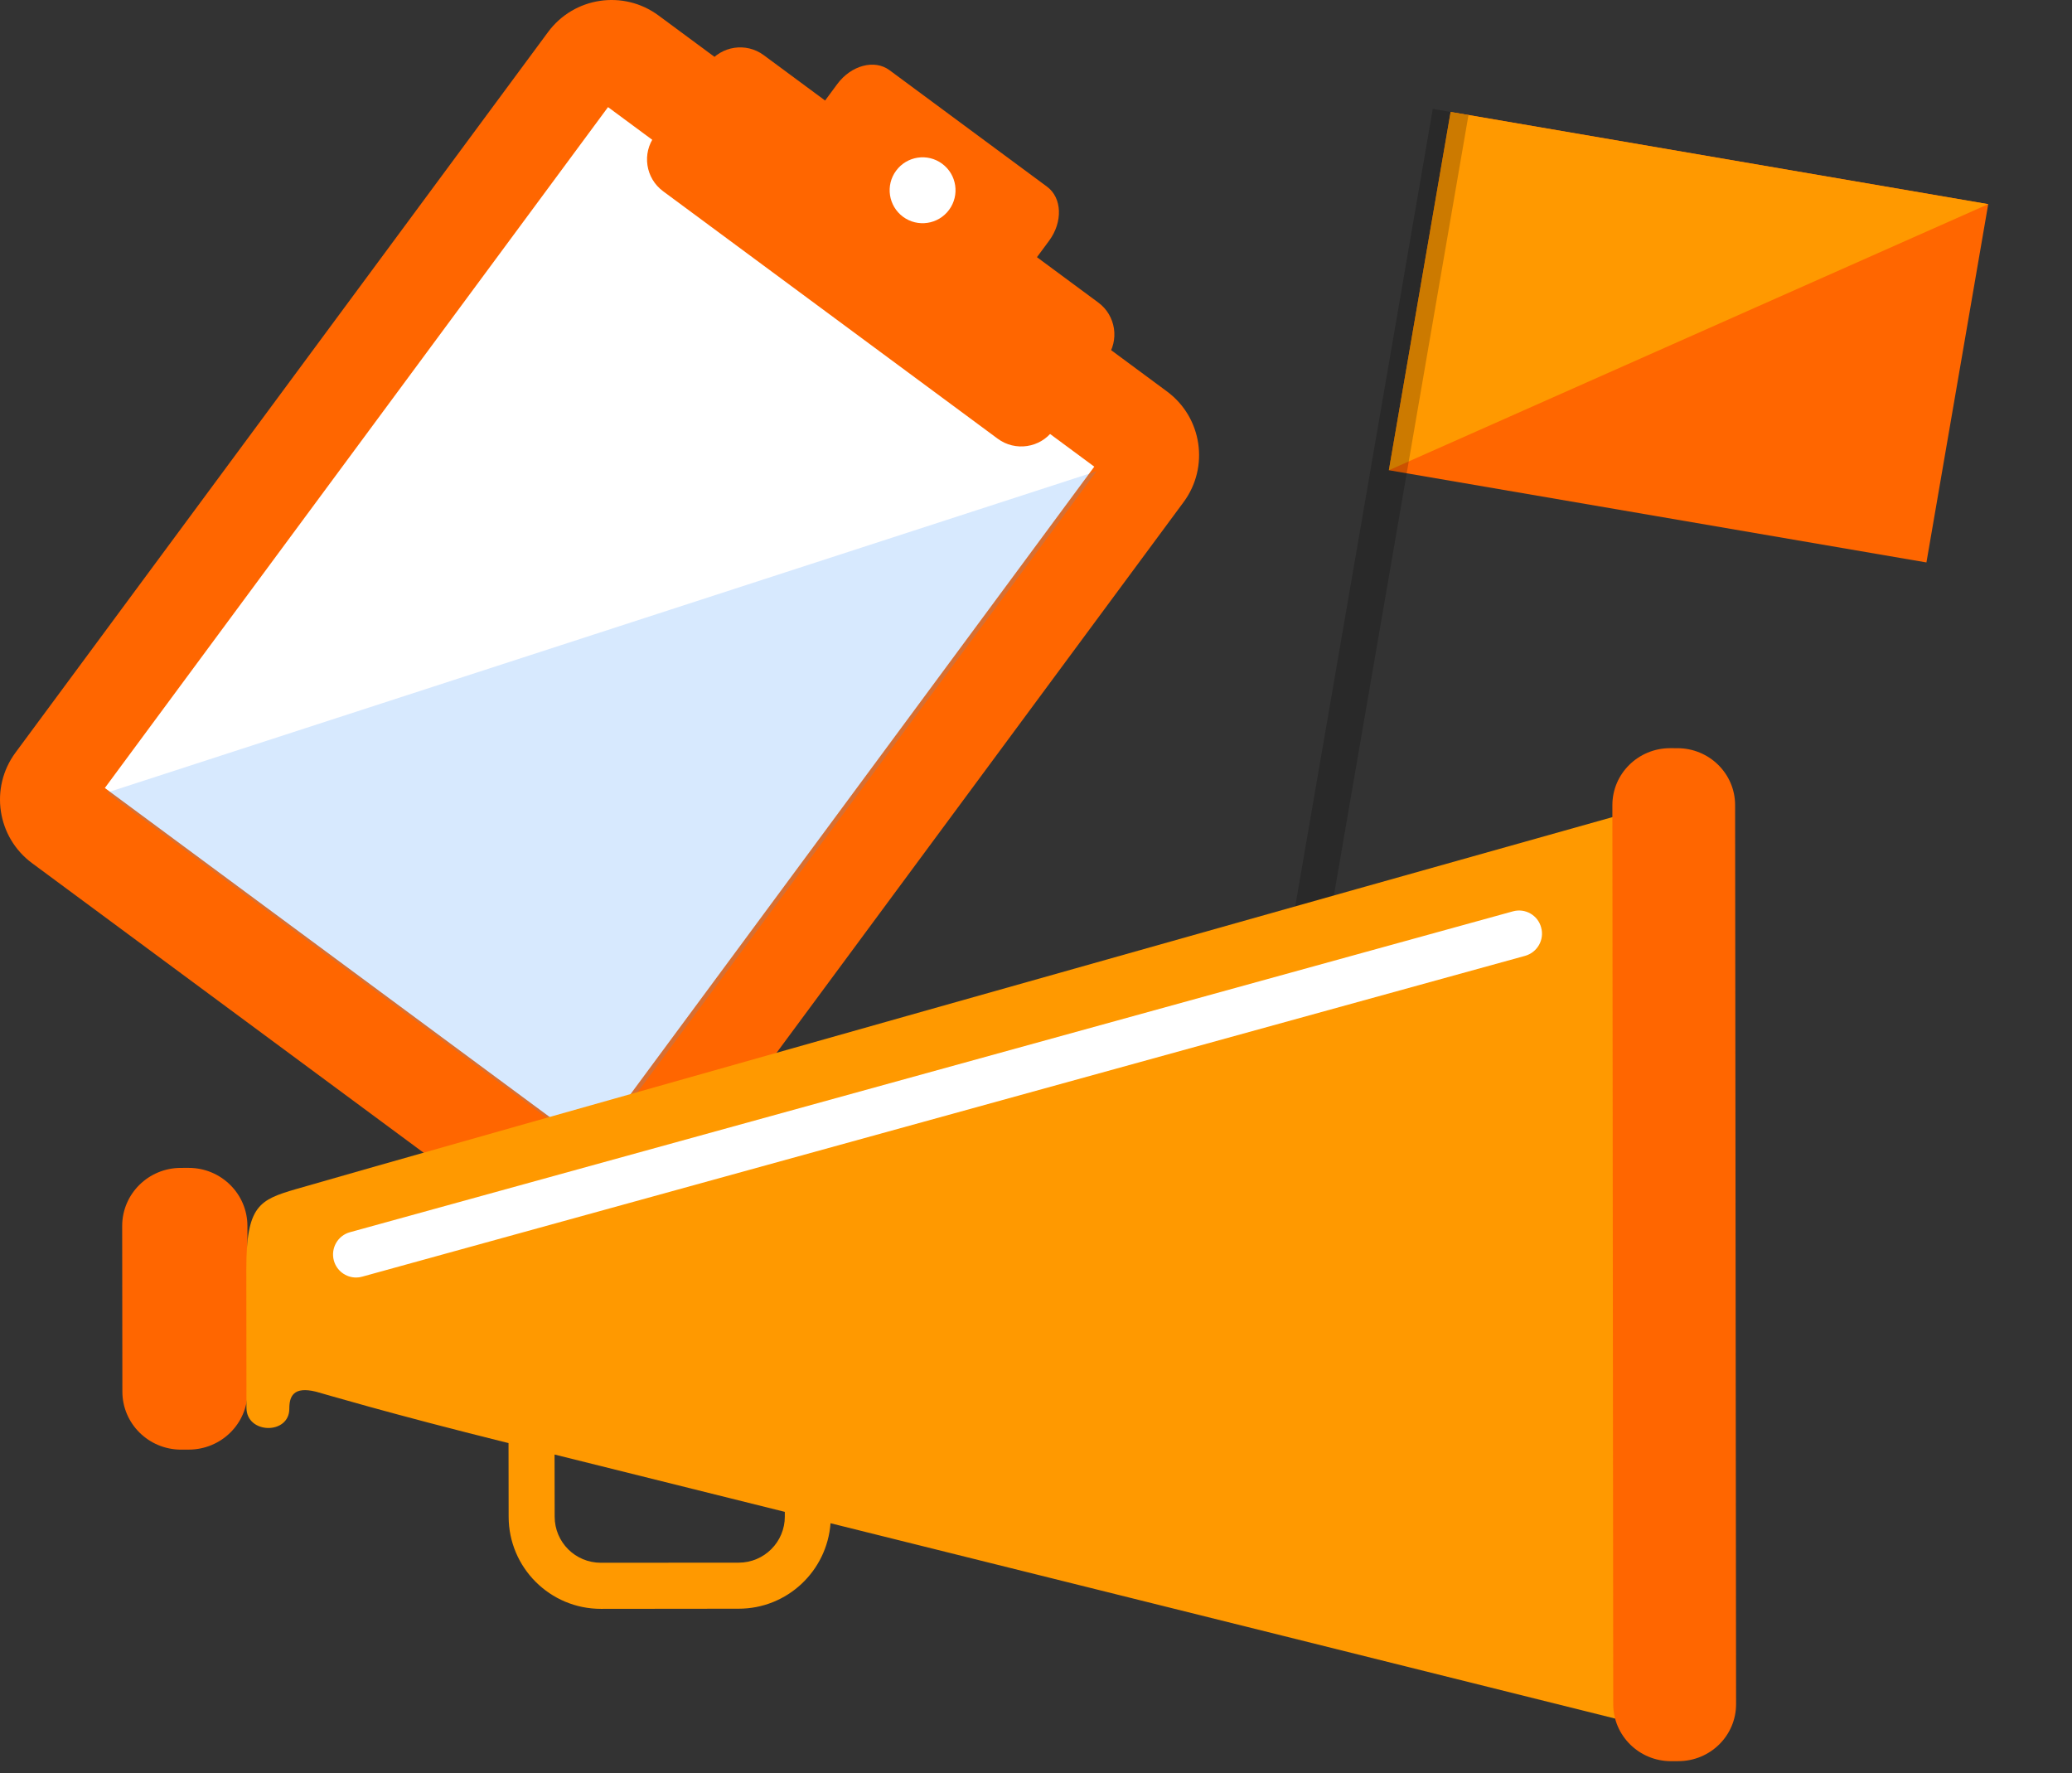 <?xml version="1.0" encoding="utf-8"?>
<!-- Generator: Adobe Illustrator 16.2.1, SVG Export Plug-In . SVG Version: 6.00 Build 0)  -->
<!DOCTYPE svg PUBLIC "-//W3C//DTD SVG 1.1//EN" "http://www.w3.org/Graphics/SVG/1.1/DTD/svg11.dtd">
<svg version="1.1" id="Layer_1" xmlns="http://www.w3.org/2000/svg" xmlns:xlink="http://www.w3.org/1999/xlink" x="0px" y="0px"
	 width="228.711px" height="195.728px" viewBox="0 0 228.711 195.728" enable-background="new 0 0 228.711 195.728"
	 xml:space="preserve">
<rect x="0" y="0" width="228.711" height="195.728" fill="#333333" stroke="none"/>
<g>
	<path fill="#FF6600" d="M71.867,134.936c-2.862,3.878-8.331,4.698-12.205,1.832L3.541,95.267
		c-3.876-2.866-4.696-8.327-1.832-12.202L60.493,3.54c2.866-3.878,8.328-4.696,12.203-1.827l56.126,41.498
		c3.87,2.865,4.69,8.328,1.827,12.203L71.867,134.936z"/>
	<polygon fill="#FFFFFF" points="67.116,11.822 120.789,51.506 65.239,126.658 11.572,86.97 	"/>
	<g opacity="0.2">
		<g>
			<defs>
				<rect id="SVGID_1_" x="11.813" y="52.015" width="109.218" height="75.149"/>
			</defs>
			<clipPath id="SVGID_2_">
				<use xlink:href="#SVGID_1_"  overflow="visible"/>
			</clipPath>
			<polygon clip-path="url(#SVGID_2_)" fill="#3991FC" points="121.031,52.015 11.813,87.479 65.483,127.164 			"/>
		</g>
	</g>
	<path fill="#FF6600" d="M116.246,47.499c-1.438,1.945-4.176,2.356-6.119,0.92l-36.93-27.31c-1.947-1.437-2.357-4.173-0.918-6.118
		l5.906-7.987c1.436-1.942,4.173-2.354,6.116-0.918l36.934,27.308c1.94,1.434,2.353,4.177,0.917,6.114L116.246,47.499z"/>
	<path fill="#FF6600" d="M112.695,30.776c-1.525,2.064-4.104,2.749-5.756,1.527L89.538,19.438c-1.654-1.223-1.757-3.889-0.23-5.954
		l3.113-4.209c1.531-2.067,4.107-2.755,5.758-1.533l17.402,12.868c1.65,1.22,1.753,3.886,0.224,5.956L112.695,30.776z"/>
	<path fill="#FFFFFF" d="M104.761,23.159c-1.193,1.618-3.471,1.959-5.085,0.766c-1.614-1.197-1.958-3.473-0.761-5.087
		c1.193-1.615,3.469-1.959,5.081-0.766C105.614,19.267,105.954,21.544,104.761,23.159"/>
</g>
<g>
	<polygon fill="#FF6600" points="212.643,62.077 153.306,51.899 160.123,12.356 219.463,22.532 	"/>
	<polyline fill="#FF9900" points="153.306,51.899 160.121,12.356 219.463,22.533 	"/>
	
		<line opacity="0.2" fill="#FFFFFF" stroke="#000000" stroke-width="4" stroke-miterlimit="10" x1="160.123" y1="12.356" x2="144.756" y2="101.451"/>
</g>
<g>
	<path fill="#FF6600" d="M27.325,153.58c0.004,3.537-2.9,6.405-6.485,6.413l-0.835,0.004c-3.589,0.003-6.497-2.865-6.497-6.411
		l-0.021-18.274c-0.002-3.54,2.902-6.415,6.483-6.413l0.841-0.002c3.589-0.006,6.493,2.865,6.5,6.404L27.325,153.58z"/>
	<path fill="#FF9900" d="M179.833,190.064c0.002-0.033-0.01-0.061-0.006-0.09l-0.102-100.278
		c-20.091,5.615-136.598,38.491-147.057,41.546c-4.041,1.184-5.487,1.817-5.478,8.855c0,1.378,0,0,0.014,15.276
		c0.004,2.923,4.735,2.995,4.731,0.109c-0.002-1.356,0.441-2.5,2.945-1.882c0.59,0.151,7.941,2.37,21.252,5.674l0.013,8.116
		c0,5.627,4.57,10.185,10.194,10.178l15.202-0.016c5.363,0,9.749-4.166,10.134-9.434
		C124.476,176.276,162.255,185.675,179.833,190.064 M86.631,167.37c0.004,2.812-2.271,5.096-5.085,5.1l-15.22,0.011
		c-2.819,0.004-5.101-2.27-5.101-5.087l-0.012-6.858c7.578,1.884,16.244,4.044,25.417,6.327V167.37z"/>
	<path fill="#FF6600" d="M191.631,188.082c0.002,3.479-2.846,6.291-6.367,6.295l-0.813,0.004c-3.517,0-6.371-2.812-6.379-6.283
		l-0.095-99.227c-0.004-3.469,2.844-6.29,6.363-6.295l0.809,0.002c3.523-0.004,6.375,2.812,6.375,6.278L191.631,188.082z"/>
	<path fill="#FFFFFF" d="M39.306,141c-1.116,0-2.143-0.74-2.454-1.871c-0.369-1.358,0.428-2.76,1.775-3.129l128.366-35.413
		c1.35-0.38,2.759,0.415,3.121,1.778c0.381,1.352-0.419,2.753-1.775,3.133L39.984,140.904C39.76,140.97,39.532,141.002,39.306,141"
		/>
</g>
</svg>
